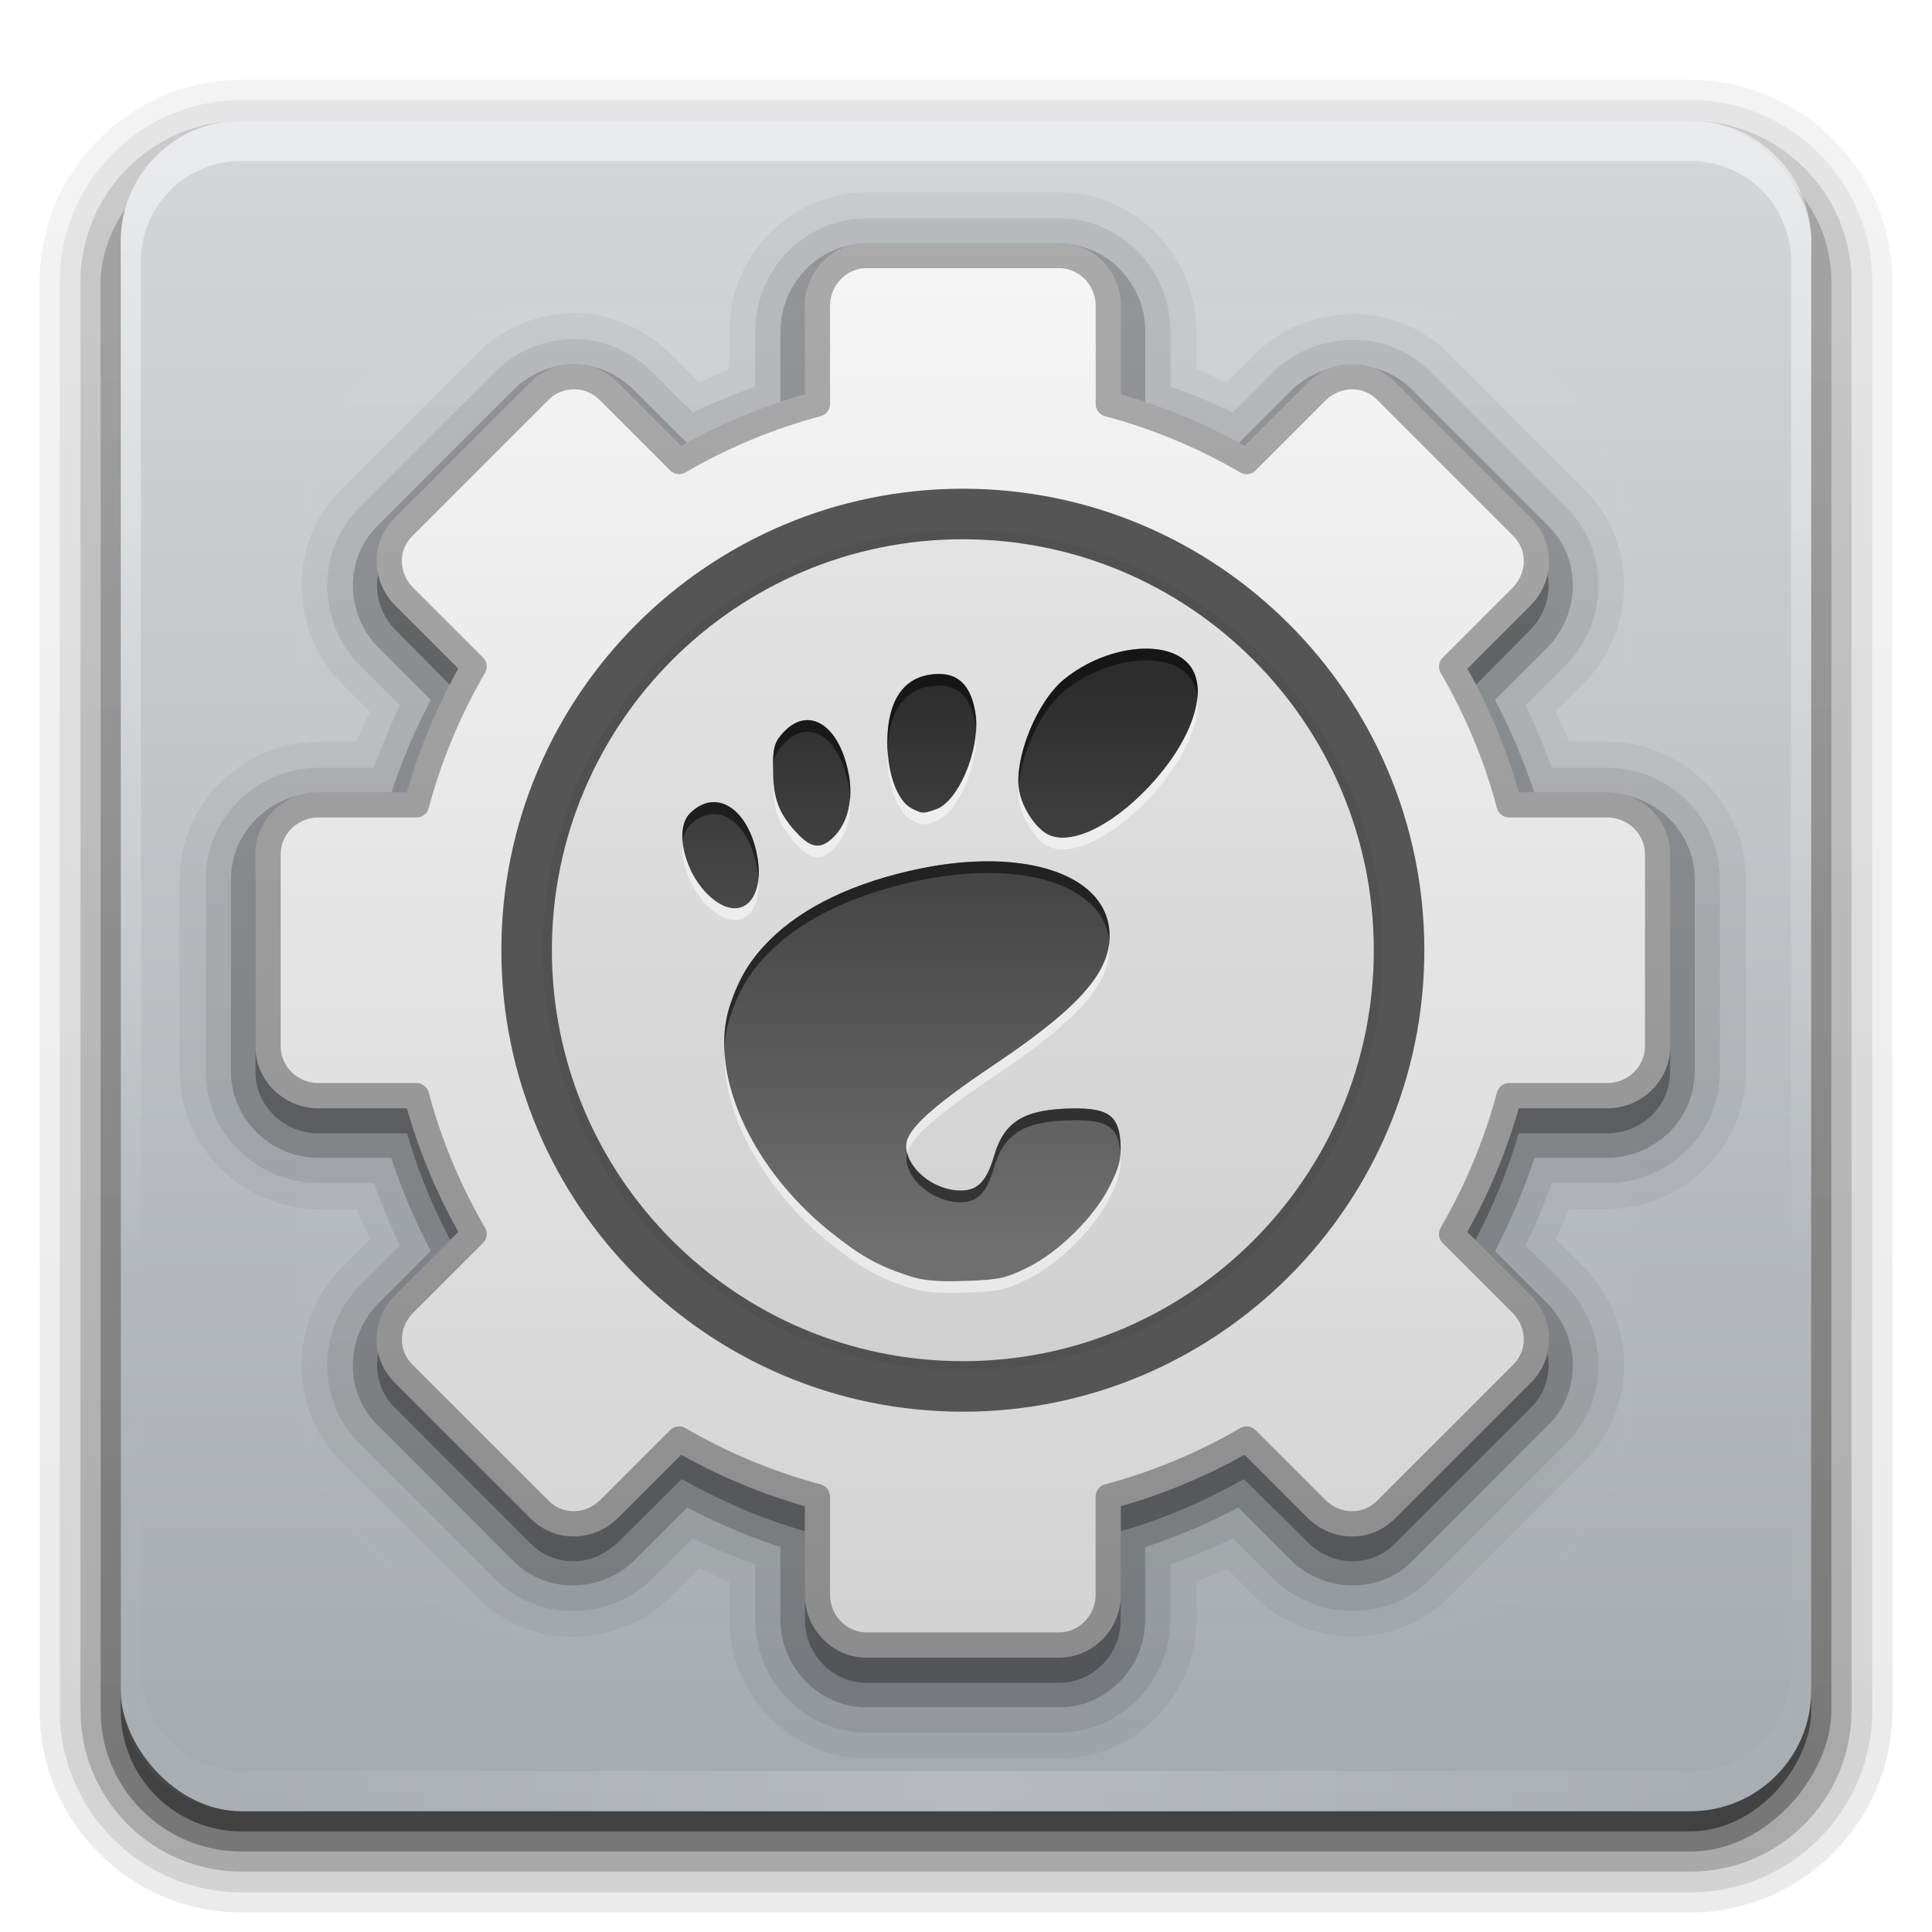 <?xml version="1.0" encoding="UTF-8" standalone="no"?>
<svg
   xmlns:dc="http://purl.org/dc/elements/1.1/"
   xmlns:cc="http://creativecommons.org/ns#"
   xmlns:rdf="http://www.w3.org/1999/02/22-rdf-syntax-ns#"
   xmlns:svg="http://www.w3.org/2000/svg"
   xmlns="http://www.w3.org/2000/svg"
   xmlns:xlink="http://www.w3.org/1999/xlink"
   id="svg2408"
   height="96"
   width="96"
   version="1.0">
  <defs
     id="defs2410">
    <linearGradient
       id="linearGradient4645">
      <stop
         id="stop4641"
         offset="0"
         style="stop-color:#3971ff;stop-opacity:1" />
      <stop
         id="stop4643"
         offset="1"
         style="stop-color:#1848a6;stop-opacity:1" />
    </linearGradient>
    <linearGradient
       gradientTransform="scale(1.006,0.994)"
       gradientUnits="userSpaceOnUse"
       id="ButtonShadow"
       y2="7.017"
       x2="45.448"
       y1="92.54"
       x1="45.448">
      <stop
         offset="0"
         style="stop-color:#000000;stop-opacity:1"
         id="stop3750" />
      <stop
         offset="1"
         style="stop-color:#000000;stop-opacity:0.588"
         id="stop3752" />
    </linearGradient>
    <linearGradient
       id="linearGradient3737">
      <stop
         offset="0"
         style="stop-color:#ffffff;stop-opacity:1"
         id="stop3739" />
      <stop
         offset="1"
         style="stop-color:#ffffff;stop-opacity:0"
         id="stop3741" />
    </linearGradient>
    <linearGradient
       id="linearGradient3700">
      <stop
         offset="0"
         style="stop-color:#a5aaaf;stop-opacity:1"
         id="stop3702" />
      <stop
         offset="1"
         style="stop-color:#d4d7d9;stop-opacity:1"
         id="stop3704" />
    </linearGradient>
    <filter
       id="filter3174"
       color-interpolation-filters="sRGB">
      <feGaussianBlur
         stdDeviation="1.71"
         id="feGaussianBlur3176" />
    </filter>
    <linearGradient
       gradientUnits="userSpaceOnUse"
       xlink:href="#linearGradient3737"
       id="linearGradient3188"
       y2="63.893"
       x2="36.357"
       y1="6"
       x1="36.357" />
    <filter
       id="filter3794"
       color-interpolation-filters="sRGB"
       height="1.384"
       width="1.384"
       y="-0.192"
       x="-0.192">
      <feGaussianBlur
         stdDeviation="5.28"
         id="feGaussianBlur3796" />
    </filter>
    <linearGradient
       gradientUnits="userSpaceOnUse"
       xlink:href="#linearGradient3737"
       id="linearGradient3613"
       y2="138.661"
       x2="48"
       y1="20.221"
       x1="48" />
    <radialGradient
       gradientTransform="matrix(1.157,0,0,0.996,-7.551,0.197)"
       gradientUnits="userSpaceOnUse"
       xlink:href="#linearGradient3737"
       id="radialGradient3619"
       fy="90.172"
       fx="48"
       r="42"
       cy="90.172"
       cx="48" />
    <clipPath
       id="clipPath3613">
      <rect
         style="fill:#ffffff;fill-opacity:1;fill-rule:nonzero;stroke:none"
         id="rect3615"
         y="6"
         x="6"
         ry="6"
         rx="6"
         height="84"
         width="84" />
    </clipPath>
    <linearGradient
       gradientUnits="userSpaceOnUse"
       xlink:href="#linearGradient3700"
       id="linearGradient3617"
       y2="5.988"
       x2="48"
       y1="90"
       x1="48" />
    <linearGradient
       gradientTransform="matrix(1.006,0,0,0.994,100,0)"
       gradientUnits="userSpaceOnUse"
       id="ButtonShadow-0"
       y2="7.017"
       x2="45.448"
       y1="92.54"
       x1="45.448">
      <stop
         offset="0"
         style="stop-color:#000000;stop-opacity:1"
         id="stop3750-8" />
      <stop
         offset="1"
         style="stop-color:#000000;stop-opacity:0.588"
         id="stop3752-5" />
    </linearGradient>
    <linearGradient
       gradientTransform="matrix(1.024,0,0,1.012,-1.143,-98.071)"
       gradientUnits="userSpaceOnUse"
       xlink:href="#ButtonShadow-0"
       id="linearGradient3780"
       y2="90.239"
       x2="32.251"
       y1="6.132"
       x1="32.251" />
    <linearGradient
       gradientTransform="matrix(1.024,0,0,1.012,-1.143,-98.071)"
       gradientUnits="userSpaceOnUse"
       xlink:href="#ButtonShadow-0"
       id="linearGradient3772"
       y2="90.239"
       x2="32.251"
       y1="6.132"
       x1="32.251" />
    <linearGradient
       gradientTransform="matrix(1.024,0,0,1.012,-1.143,-98.071)"
       gradientUnits="userSpaceOnUse"
       xlink:href="#ButtonShadow-0"
       id="linearGradient3725"
       y2="90.239"
       x2="32.251"
       y1="6.132"
       x1="32.251" />
    <linearGradient
       gradientTransform="translate(0,-97)"
       gradientUnits="userSpaceOnUse"
       xlink:href="#ButtonShadow-0"
       id="linearGradient3721"
       y2="90.239"
       x2="32.251"
       y1="6.132"
       x1="32.251" />
    <linearGradient
       gradientTransform="matrix(1.024,0,0,1.012,-1.143,-98.071)"
       gradientUnits="userSpaceOnUse"
       xlink:href="#ButtonShadow-0"
       id="linearGradient3026"
       y2="90.239"
       x2="32.251"
       y1="6.132"
       x1="32.251" />
    <linearGradient
       gradientTransform="matrix(0,1,-1,0,97,1)"
       gradientUnits="userSpaceOnUse"
       xlink:href="#linearGradient4086"
       id="linearGradient4111"
       y2="49"
       x2="72"
       y1="49"
       x1="-41" />
    <linearGradient
       id="linearGradient4086">
      <stop
         offset="0"
         style="stop-color:#bebebe;stop-opacity:1"
         id="stop4088" />
      <stop
         offset="1"
         style="stop-color:#ebebeb;stop-opacity:1"
         id="stop4098" />
    </linearGradient>
    <radialGradient
       gradientUnits="userSpaceOnUse"
       xlink:href="#linearGradient3841-9"
       id="radialGradient3847-1"
       fy="44"
       fx="48"
       r="16"
       cy="44"
       cx="48" />
    <linearGradient
       id="linearGradient3841-9">
      <stop
         offset="0"
         style="stop-color:#ffffff;stop-opacity:1"
         id="stop3843-9" />
      <stop
         offset="0.5"
         style="stop-color:#ffffff;stop-opacity:0.336"
         id="stop3849-7" />
      <stop
         offset="1"
         style="stop-color:#000000;stop-opacity:0.168"
         id="stop3845-4" />
    </linearGradient>
    <linearGradient
       gradientTransform="matrix(0,-1,1,0,0,97)"
       gradientUnits="userSpaceOnUse"
       xlink:href="#linearGradient3851-2"
       id="linearGradient3857-9"
       y2="48"
       x2="120"
       y1="48"
       x1="15" />
    <linearGradient
       id="linearGradient3851-2">
      <stop
         offset="0"
         style="stop-color:#000000;stop-opacity:1"
         id="stop3853-9" />
      <stop
         offset="1"
         style="stop-color:#000000;stop-opacity:0"
         id="stop3855-4" />
    </linearGradient>
    <linearGradient
       gradientTransform="matrix(0,-1,1,0,-1,97)"
       gradientUnits="userSpaceOnUse"
       xlink:href="#linearGradient4086"
       id="linearGradient4223"
       y2="49"
       x2="80"
       y1="49"
       x1="16" />
    <linearGradient
       xlink:href="#LO"
       id="linearGradient4586"
       gradientUnits="userSpaceOnUse"
       gradientTransform="matrix(0.209,0,0,0.207,-53.554,-1.035)"
       x1="319.208"
       y1="235.149"
       x2="657.653"
       y2="269.494" />
    <linearGradient
       id="LO"
       gradientUnits="userSpaceOnUse"
       x1="319.208"
       y1="235.149"
       x2="657.653"
       y2="269.494">
      <stop
         style="stop-color:#e54c18"
         offset="0"
         id="stop12" />
      <stop
         style="stop-color:#fec350"
         offset="1"
         id="stop14" />
    </linearGradient>
    <linearGradient
       xlink:href="#a-5"
       id="linearGradient4582"
       x1="10.973"
       y1="24"
       x2="36.937"
       y2="24"
       gradientUnits="userSpaceOnUse"
       gradientTransform="matrix(2.374,0,0,2.376,-8.677,-8.035)" />
    <linearGradient
       gradientUnits="userSpaceOnUse"
       x2="0"
       y2="503.8"
       y1="542.8"
       id="a-5">
      <stop
         stop-color="#2a2c2f"
         id="stop21" />
      <stop
         stop-color="#424649"
         offset="1"
         id="stop23" />
    </linearGradient>
    <filter
       style="color-interpolation-filters:sRGB"
       id="filter4244">
      <feGaussianBlur
         id="feGaussianBlur4246"
         stdDeviation="1.568" />
    </filter>
    <linearGradient
       gradientTransform="matrix(0.822,0,0,0.822,-61.071,53.381)"
       gradientUnits="userSpaceOnUse"
       xlink:href="#linearGradient7450"
       id="linearGradient3846"
       y2="5.597"
       x2="57.518"
       y1="90"
       x1="57.518" />
    <linearGradient
       id="linearGradient7450">
      <stop
         offset="0"
         style="stop-color:#e3e3e3;stop-opacity:1"
         id="stop7452" />
      <stop
         offset="1"
         style="stop-color:#939393;stop-opacity:1"
         id="stop7454" />
    </linearGradient>
    <linearGradient
       gradientUnits="userSpaceOnUse"
       y2="48.215"
       x2="77.643"
       y1="48.215"
       x1="17.659"
       id="linearGradient4583"
       xlink:href="#linearGradient7450" />
    <linearGradient
       gradientUnits="userSpaceOnUse"
       y2="48.215"
       x2="77.643"
       y1="48.215"
       x1="17.659"
       id="linearGradient4591"
       xlink:href="#linearGradient3841-9" />
    <linearGradient
       gradientTransform="matrix(0.695,0,0,0.693,17.631,13.305)"
       gradientUnits="userSpaceOnUse"
       xlink:href="#ButtonShadow"
       id="linearGradient2905"
       y2="76.444"
       x2="36.182"
       y1="19.556"
       x1="36.182" />
    <linearGradient
       gradientUnits="userSpaceOnUse"
       y2="71.915"
       x2="-27.488"
       y1="81.472"
       x1="-27.42"
       id="linearGradient4647"
       xlink:href="#linearGradient4645" />
    <linearGradient
       xlink:href="#o"
       x1="86.133"
       y1="105.1"
       gradientTransform="matrix(0.341,0,0,0.341,34.783,94.593)"
       x2="84.639"
       gradientUnits="userSpaceOnUse"
       y2="20.895"
       id="q">
      <stop
         id="stop27"
         offset="0"
         stop-color="#e5e5e5" />
      <stop
         id="stop29"
         offset="1"
         stop-color="#ababab" />
    </linearGradient>
    <linearGradient
       x1="20.759"
       y1="1"
       gradientTransform="matrix(1.051,0,0,1.051,31.383,91.904)"
       x2="20.759"
       gradientUnits="userSpaceOnUse"
       y2="45.017"
       id="p">
      <stop
         id="stop32"
         offset="0"
         stop-color="#f6f6f6" />
      <stop
         id="stop34"
         offset="1"
         stop-color="#d2d2d2" />
    </linearGradient>
    <linearGradient
       x1="37.201"
       y1="1"
       gradientTransform="matrix(1.051,0,0,1.051,31.383,91.904)"
       x2="37.201"
       gradientUnits="userSpaceOnUse"
       y2="45"
       id="o">
      <stop
         id="stop37"
         offset="0"
         stop-color="#aaa" />
      <stop
         id="stop39"
         offset="1"
         stop-color="#8c8c8c" />
    </linearGradient>
    <linearGradient
       y2="45"
       x2="37.201"
       y1="1"
       x1="37.201"
       gradientTransform="matrix(1.051,0,0,1.051,31.383,91.904)"
       gradientUnits="userSpaceOnUse"
       id="linearGradient4765"
       xlink:href="#o" />
  </defs>
  <g
     style="display:none"
     id="layer2">
    <rect
       style="opacity:0.9;fill:url(#ButtonShadow);fill-opacity:1;fill-rule:nonzero;stroke:none;filter:url(#filter3174)"
       id="rect3745"
       y="7"
       x="5"
       ry="6"
       rx="6"
       height="85"
       width="86" />
  </g>
  <g
     id="layer3">
    <path
       style="opacity:0.08;fill:url(#linearGradient3026);fill-opacity:1;fill-rule:nonzero;stroke:none;display:inline"
       id="path3786"
       transform="scale(1,-1)"
       d="m 12,-95.031 c -5.511,0 -10.031,4.52 -10.031,10.031 l 0,71 c 0,5.511 4.52,10.031 10.031,10.031 l 72,0 c 5.511,0 10.031,-4.52 10.031,-10.031 l 0,-71 c 0,-5.511 -4.52,-10.031 -10.031,-10.031 l -72,0 z" />
    <path
       style="opacity:0.1;fill:url(#linearGradient3780);fill-opacity:1;fill-rule:nonzero;stroke:none;display:inline"
       id="path3778"
       transform="scale(1,-1)"
       d="m 12,-94.031 c -4.972,0 -9.031,4.06 -9.031,9.031 l 0,71 c 0,4.972 4.06,9.031 9.031,9.031 l 72,0 c 4.972,0 9.031,-4.06 9.031,-9.031 l 0,-71 c 0,-4.972 -4.06,-9.031 -9.031,-9.031 l -72,0 z" />
    <path
       style="opacity:0.2;fill:url(#linearGradient3772);fill-opacity:1;fill-rule:nonzero;stroke:none;display:inline"
       id="path3770"
       transform="scale(1,-1)"
       d="m 12,-93 c -4.409,0 -8,3.591 -8,8 l 0,71 c 0,4.409 3.591,8 8,8 l 72,0 c 4.409,0 8,-3.591 8,-8 l 0,-71 c 0,-4.409 -3.591,-8 -8,-8 l -72,0 z" />
    <rect
       style="opacity:0.3;fill:url(#linearGradient3725);fill-opacity:1;fill-rule:nonzero;stroke:none;display:inline"
       id="rect3723"
       transform="scale(1,-1)"
       y="-92"
       x="5"
       ry="7"
       rx="7"
       height="85"
       width="86" />
    <rect
       style="opacity:0.45;fill:url(#linearGradient3721);fill-opacity:1;fill-rule:nonzero;stroke:none;display:inline"
       id="rect3716"
       transform="scale(1,-1)"
       y="-91"
       x="6"
       ry="6"
       rx="6"
       height="84"
       width="84" />
  </g>
  <g
     id="layer1">
    <rect
       style="fill:url(#linearGradient3617);fill-opacity:1;fill-rule:nonzero;stroke:none"
       id="rect2419"
       y="6"
       x="6"
       ry="6"
       rx="6"
       height="84"
       width="84" />
    <path
       style="opacity:0.5;fill:url(#linearGradient3188);fill-opacity:1;fill-rule:nonzero;stroke:none"
       id="rect3728"
       d="M 12,6 C 8.676,6 6,8.676 6,12 l 0,2 0,68 0,2 c 0,0.335 0.041,0.651 0.094,0.969 0.049,0.296 0.097,0.597 0.188,0.875 0.01,0.03 0.021,0.064 0.031,0.094 0.099,0.288 0.235,0.547 0.375,0.812 0.145,0.274 0.316,0.536 0.5,0.781 0.184,0.246 0.374,0.473 0.594,0.688 0.44,0.428 0.943,0.815 1.5,1.094 0.279,0.14 0.573,0.247 0.875,0.344 -0.256,-0.1 -0.487,-0.236 -0.719,-0.375 -0.007,-0.004 -0.024,0.004 -0.031,0 -0.032,-0.019 -0.062,-0.043 -0.094,-0.062 -0.12,-0.077 -0.231,-0.164 -0.344,-0.25 -0.106,-0.081 -0.213,-0.161 -0.312,-0.25 C 8.478,88.557 8.309,88.373 8.156,88.188 8.049,88.057 7.938,87.922 7.844,87.781 7.819,87.743 7.805,87.695 7.781,87.656 7.716,87.553 7.651,87.452 7.594,87.344 7.493,87.149 7.388,86.928 7.312,86.719 7.305,86.697 7.289,86.678 7.281,86.656 7.249,86.564 7.245,86.469 7.219,86.375 7.188,86.268 7.148,86.172 7.125,86.062 7.052,85.721 7,85.364 7,85 L 7,83 7,15 7,13 C 7,10.218 9.218,8 12,8 l 2,0 68,0 2,0 c 2.782,0 5,2.218 5,5 l 0,2 0,68 0,2 c 0,0.364 -0.052,0.721 -0.125,1.062 -0.044,0.207 -0.088,0.398 -0.156,0.594 -0.008,0.022 -0.023,0.041 -0.031,0.062 -0.063,0.174 -0.138,0.367 -0.219,0.531 -0.042,0.083 -0.079,0.17 -0.125,0.25 -0.055,0.097 -0.127,0.188 -0.188,0.281 -0.094,0.141 -0.205,0.276 -0.312,0.406 -0.143,0.174 -0.303,0.347 -0.469,0.5 -0.011,0.01 -0.02,0.021 -0.031,0.031 -0.138,0.126 -0.285,0.234 -0.438,0.344 -0.103,0.073 -0.204,0.153 -0.312,0.219 -0.007,0.004 -0.024,-0.004 -0.031,0 -0.232,0.139 -0.463,0.275 -0.719,0.375 0.302,-0.097 0.596,-0.204 0.875,-0.344 0.557,-0.279 1.06,-0.666 1.5,-1.094 0.22,-0.214 0.409,-0.442 0.594,-0.688 0.184,-0.246 0.355,-0.508 0.5,-0.781 0.14,-0.265 0.276,-0.525 0.375,-0.812 0.01,-0.031 0.021,-0.063 0.031,-0.094 0.09,-0.278 0.139,-0.579 0.188,-0.875 C 89.959,84.651 90,84.335 90,84 l 0,-2 0,-68 0,-2 C 90,8.676 87.324,6 84,6 L 12,6 z" />
    <path
       style="opacity:0.2;fill:url(#radialGradient3619);fill-opacity:1;fill-rule:nonzero;stroke:none"
       id="path3615"
       d="M 12,90 C 8.676,90 6,87.324 6,84 L 6,82 6,14 6,12 c 0,-0.335 0.041,-0.651 0.094,-0.969 0.049,-0.296 0.097,-0.597 0.188,-0.875 C 6.291,10.126 6.302,10.093 6.312,10.062 6.411,9.775 6.547,9.515 6.688,9.25 6.832,8.976 7.003,8.714 7.188,8.469 7.372,8.223 7.561,7.995 7.781,7.781 8.221,7.353 8.724,6.967 9.281,6.688 9.56,6.548 9.855,6.441 10.156,6.344 9.9,6.444 9.67,6.58 9.438,6.719 c -0.007,0.004 -0.024,-0.004 -0.031,0 -0.032,0.019 -0.062,0.043 -0.094,0.062 -0.12,0.077 -0.231,0.164 -0.344,0.25 -0.106,0.081 -0.213,0.161 -0.312,0.25 C 8.478,7.443 8.309,7.627 8.156,7.812 8.049,7.943 7.938,8.078 7.844,8.219 7.819,8.257 7.805,8.305 7.781,8.344 7.716,8.447 7.651,8.548 7.594,8.656 7.493,8.851 7.388,9.072 7.312,9.281 7.305,9.303 7.289,9.322 7.281,9.344 7.249,9.436 7.245,9.531 7.219,9.625 7.188,9.732 7.148,9.828 7.125,9.938 7.052,10.279 7,10.636 7,11 l 0,2 0,68 0,2 c 0,2.782 2.218,5 5,5 l 2,0 68,0 2,0 c 2.782,0 5,-2.218 5,-5 l 0,-2 0,-68 0,-2 C 89,10.636 88.948,10.279 88.875,9.938 88.831,9.731 88.787,9.54 88.719,9.344 88.711,9.322 88.695,9.303 88.688,9.281 88.625,9.108 88.549,8.914 88.469,8.75 88.427,8.667 88.39,8.58 88.344,8.5 88.289,8.403 88.217,8.312 88.156,8.219 88.062,8.078 87.951,7.943 87.844,7.812 87.701,7.638 87.541,7.466 87.375,7.312 87.364,7.302 87.355,7.291 87.344,7.281 87.205,7.156 87.059,7.047 86.906,6.938 86.804,6.864 86.702,6.784 86.594,6.719 c -0.007,-0.004 -0.024,0.004 -0.031,0 -0.232,-0.139 -0.463,-0.275 -0.719,-0.375 0.302,0.097 0.596,0.204 0.875,0.344 0.557,0.279 1.06,0.666 1.5,1.094 0.22,0.214 0.409,0.442 0.594,0.688 0.184,0.246 0.355,0.508 0.5,0.781 0.14,0.265 0.276,0.525 0.375,0.812 0.01,0.031 0.021,0.063 0.031,0.094 0.09,0.278 0.139,0.579 0.188,0.875 C 89.959,11.349 90,11.665 90,12 l 0,2 0,68 0,2 c 0,3.324 -2.676,6 -6,6 l -72,0 z" />
  </g>
  <g
     id="layer5">
    <rect
       style="opacity:0.1;fill:url(#linearGradient3613);fill-opacity:1;fill-rule:nonzero;stroke:#ffffff;stroke-width:0.5;stroke-linecap:round;stroke-linejoin:miter;stroke-miterlimit:4;stroke-dasharray:none;stroke-dashoffset:0;stroke-opacity:1;filter:url(#filter3794)"
       id="rect3171"
       clip-path="url(#clipPath3613)"
       y="15"
       x="15"
       ry="12"
       rx="12"
       height="66"
       width="66" />
  </g>
  <g
     id="layer3-3"
     transform="matrix(1.217,0,0,1.217,-11.119,-9.626)">
    <g
       transform="matrix(2,0,0,2,-18.993,-23.501)"
       id="g4688" />
    <g
       transform="matrix(1.255,0,0,1.255,-22.602,-98.978)"
       id="g4755">
      <path
         style="display:block;opacity:0.05;stroke-width:0.822"
         d="m 53.481,91.426 c -2.492,0 -4.469,2.089 -4.469,4.52 v 1.233 c -0.332,0.129 -0.65,0.291 -0.976,0.437 l -0.898,-0.898 c -0.727,-0.727 -1.818,-1.35 -3.133,-1.361 -1.149,-0.01 -2.307,0.432 -3.185,1.31 l -4.444,4.442 c -1.765,1.765 -1.647,4.619 0.051,6.318 l 0.899,0.899 c -0.146,0.326 -0.308,0.644 -0.437,0.976 h -1.233 c -2.431,0 -4.52,1.977 -4.52,4.469 v 6.267 c 0,2.492 2.089,4.469 4.52,4.469 h 1.233 c 0.129,0.332 0.291,0.65 0.437,0.976 l -0.899,0.899 c -1.699,1.699 -1.817,4.553 -0.051,6.318 l 4.443,4.443 c 1.765,1.765 4.619,1.648 6.318,-0.051 l 0.899,-0.9 c 0.326,0.145 0.644,0.307 0.976,0.436 v 1.233 c 0,2.431 1.977,4.52 4.469,4.52 h 6.267 c 2.492,0 4.469,-2.089 4.469,-4.52 v -1.233 c 0.332,-0.129 0.65,-0.291 0.976,-0.437 l 0.899,0.899 c 1.699,1.699 4.553,1.817 6.318,0.051 l 4.442,-4.444 c 1.765,-1.765 1.647,-4.619 -0.051,-6.318 l -0.898,-0.899 c 0.145,-0.326 0.307,-0.644 0.436,-0.976 h 1.233 c 2.431,0 4.52,-1.977 4.52,-4.469 v -6.267 c 0,-2.491 -2.089,-4.469 -4.52,-4.469 h -1.233 c -0.129,-0.334 -0.292,-0.652 -0.437,-0.977 l 0.899,-0.899 c 1.699,-1.699 1.817,-4.553 0.051,-6.318 l -4.444,-4.442 c -1.765,-1.765 -4.619,-1.648 -6.318,0.051 l -0.899,0.898 c -0.326,-0.145 -0.644,-0.307 -0.976,-0.436 v -1.233 c 0,-2.431 -1.977,-4.52 -4.469,-4.52 h -6.267 z m 3.133,21.524 c 2.233,0 3.955,1.722 3.955,3.955 0,2.233 -1.722,3.955 -3.955,3.955 -2.233,0 -3.955,-1.722 -3.955,-3.955 0,-2.233 1.722,-3.955 3.955,-3.955 z"
         display="block"
         id="path108" />
      <path
         style="display:block;opacity:0.08;stroke-width:0.822"
         d="m 53.481,92.273 c -2.026,0 -3.621,1.69 -3.621,3.673 v 1.798 c -0.696,0.252 -1.375,0.528 -2.029,0.848 l -1.285,-1.285 c -0.599,-0.599 -1.484,-1.096 -2.543,-1.105 -0.937,-0.007 -1.881,0.34 -2.594,1.054 l -4.443,4.443 c -1.431,1.431 -1.33,3.755 0.051,5.137 l 1.284,1.284 c -0.32,0.654 -0.596,1.333 -0.848,2.029 h -1.798 c -1.983,0 -3.673,1.595 -3.673,3.621 v 6.267 c 0,2.026 1.69,3.621 3.673,3.621 h 1.798 c 0.252,0.696 0.528,1.375 0.848,2.029 l -1.284,1.284 c -1.381,1.381 -1.483,3.706 -0.051,5.137 l 4.443,4.443 c 1.431,1.431 3.755,1.33 5.137,-0.051 l 1.284,-1.284 c 0.654,0.32 1.333,0.596 2.029,0.848 v 1.798 c 0,1.983 1.595,3.673 3.621,3.673 h 6.267 c 2.026,0 3.621,-1.69 3.621,-3.673 v -1.798 c 0.696,-0.252 1.375,-0.528 2.029,-0.848 l 1.285,1.284 c 1.382,1.382 3.706,1.482 5.137,0.051 l 4.443,-4.443 c 1.431,-1.431 1.33,-3.755 -0.051,-5.137 l -1.285,-1.285 c 0.32,-0.654 0.596,-1.333 0.848,-2.029 h 1.798 c 1.983,0 3.673,-1.595 3.673,-3.621 v -6.267 c 0,-2.026 -1.69,-3.621 -3.673,-3.621 h -1.798 c -0.252,-0.696 -0.528,-1.376 -0.847,-2.03 l 1.284,-1.284 c 1.381,-1.381 1.483,-3.706 0.051,-5.137 l -4.443,-4.443 c -1.431,-1.431 -3.755,-1.33 -5.137,0.051 l -1.284,1.284 c -0.654,-0.319 -1.334,-0.595 -2.029,-0.847 v -1.798 c 0,-1.983 -1.595,-3.673 -3.621,-3.673 h -6.267 z m 3.133,19.828 c 2.676,0 4.803,2.127 4.803,4.803 0,2.676 -2.127,4.803 -4.803,4.803 -2.676,0 -4.803,-2.127 -4.803,-4.803 0,-2.676 2.127,-4.803 4.803,-4.803 z"
         display="block"
         id="path110" />
      <path
         style="display:block;opacity:0.2;stroke-width:0.822"
         d="m 53.481,93.095 c -1.56,0 -2.8,1.315 -2.8,2.851 v 2.363 c -1.054,0.344 -2.071,0.78 -3.031,1.284 l -1.695,-1.695 c -0.48,-0.48 -1.16,-0.867 -1.952,-0.873 -0.72,-0.006 -1.451,0.27 -2.003,0.822 l -4.443,4.443 c -1.098,1.098 -1.017,2.887 0.051,3.955 l 1.695,1.695 c -0.504,0.959 -0.94,1.976 -1.284,3.031 h -2.363 c -1.536,0 -2.851,1.24 -2.851,2.8 v 6.267 c 0,1.56 1.315,2.8 2.851,2.8 h 2.363 c 0.344,1.054 0.78,2.071 1.284,3.031 l -1.695,1.695 c -1.069,1.069 -1.149,2.858 -0.051,3.955 l 4.443,4.443 c 1.098,1.098 2.887,1.017 3.955,-0.051 l 1.695,-1.695 c 0.959,0.504 1.976,0.94 3.031,1.284 v 2.363 c 0,1.536 1.24,2.851 2.8,2.851 h 6.267 c 1.56,0 2.8,-1.315 2.8,-2.851 v -2.363 c 1.054,-0.344 2.071,-0.78 3.031,-1.284 l 1.695,1.695 c 1.069,1.069 2.858,1.149 3.955,0.051 l 4.443,-4.443 c 1.098,-1.098 1.017,-2.887 -0.051,-3.955 l -1.695,-1.695 c 0.504,-0.959 0.94,-1.976 1.284,-3.031 h 2.363 c 1.536,0 2.851,-1.24 2.851,-2.8 v -6.267 c 0,-1.56 -1.315,-2.8 -2.851,-2.8 h -2.363 c -0.344,-1.054 -0.78,-2.071 -1.284,-3.031 l 1.695,-1.695 c 1.069,-1.069 1.149,-2.858 0.051,-3.955 l -4.442,-4.445 c -1.098,-1.098 -2.887,-1.017 -3.955,0.051 l -1.695,1.695 c -0.958,-0.505 -1.975,-0.94 -3.03,-1.285 v -2.363 c 0,-1.536 -1.24,-2.851 -2.8,-2.851 h -6.267 z m 3.133,18.184 c 3.121,0 5.625,2.504 5.625,5.625 0,3.121 -2.504,5.625 -5.625,5.625 -3.121,0 -5.625,-2.504 -5.625,-5.625 0,-3.121 2.504,-5.625 5.625,-5.625 z"
         display="block"
         id="path112" />
      <path
         style="display:block;opacity:0.3;stroke-width:0.822"
         d="m 53.481,93.892 c -1.12,0 -2.004,0.935 -2.004,2.055 v 2.877 c -1.412,0.404 -2.753,0.993 -4.007,1.695 l -2.08,-2.055 c -0.375,-0.375 -0.848,-0.638 -1.387,-0.642 -0.518,-0.004 -1.038,0.19 -1.438,0.591 l -4.443,4.443 c -0.79,0.79 -0.734,2.04 0.051,2.825 l 2.055,2.08 c -0.702,1.254 -1.291,2.595 -1.695,4.007 h -2.877 c -1.12,0 -2.055,0.884 -2.055,2.003 v 6.267 c 0,1.119 0.935,2.003 2.055,2.003 h 2.877 c 0.404,1.412 0.993,2.753 1.695,4.007 l -2.055,2.08 c -0.785,0.785 -0.841,2.036 -0.051,2.825 l 4.443,4.443 c 0.79,0.79 2.04,0.734 2.825,-0.051 l 2.08,-2.055 c 1.254,0.703 2.595,1.292 4.007,1.695 v 2.877 c 0,1.12 0.884,2.055 2.003,2.055 h 6.267 c 1.119,0 2.003,-0.935 2.003,-2.055 v -2.877 c 1.412,-0.404 2.753,-0.993 4.007,-1.695 l 2.08,2.055 c 0.785,0.785 2.036,0.841 2.825,0.051 l 4.443,-4.443 c 0.79,-0.79 0.734,-2.04 -0.051,-2.825 l -2.055,-2.08 c 0.702,-1.254 1.291,-2.595 1.695,-4.007 h 2.877 c 1.12,0 2.055,-0.884 2.055,-2.003 v -6.267 c 0,-1.119 -0.935,-2.003 -2.055,-2.003 h -2.877 c -0.404,-1.412 -0.993,-2.753 -1.695,-4.007 l 2.055,-2.08 c 0.785,-0.785 0.841,-2.036 0.051,-2.825 l -4.443,-4.443 c -0.79,-0.79 -2.04,-0.734 -2.825,0.051 l -2.08,2.055 C 64.503,99.818 63.163,99.228 61.751,98.825 v -2.877 c 0,-1.12 -0.884,-2.055 -2.003,-2.055 h -6.267 z m 3.133,16.592 c 3.547,0 6.421,2.874 6.421,6.421 0,3.547 -2.874,6.421 -6.421,6.421 -3.547,0 -6.421,-2.874 -6.421,-6.421 0,-3.547 2.874,-6.421 6.421,-6.421 z"
         display="block"
         id="path114" />
      <path
         style="display:block;fill:url(#p);stroke:url(#linearGradient4765);stroke-width:0.822;stroke-linejoin:round"
         d="m 53.493,93.481 c -0.89,0 -1.61,0.738 -1.61,1.643 v 3.187 c -1.59,0.424 -3.11,1.064 -4.501,1.873 l -2.267,-2.267 c -0.32,-0.32 -0.703,-0.489 -1.117,-0.493 -0.414,-0.004 -0.835,0.145 -1.15,0.46 l -4.435,4.435 c -0.629,0.629 -0.607,1.627 0.033,2.267 l 2.267,2.267 c -0.809,1.39 -1.449,2.91 -1.873,4.501 h -3.187 c -0.905,0 -1.643,0.72 -1.643,1.61 v 6.242 c 0,0.89 0.738,1.61 1.643,1.61 h 3.187 c 0.424,1.591 1.064,3.11 1.873,4.501 l -2.267,2.267 c -0.64,0.64 -0.662,1.638 -0.033,2.267 l 4.435,4.435 c 0.629,0.629 1.627,0.607 2.267,-0.033 l 2.267,-2.267 c 1.39,0.809 2.91,1.449 4.501,1.873 v 3.187 c 0,0.905 0.72,1.643 1.61,1.643 h 6.242 c 0.89,0 1.61,-0.738 1.61,-1.643 v -3.187 c 1.59,-0.424 3.11,-1.064 4.501,-1.873 l 2.267,2.267 c 0.64,0.64 1.638,0.662 2.267,0.033 l 4.435,-4.435 c 0.629,-0.629 0.607,-1.627 -0.033,-2.267 l -2.267,-2.267 c 0.809,-1.39 1.449,-2.91 1.873,-4.501 h 3.187 c 0.905,0 1.643,-0.72 1.643,-1.61 v -6.242 c 0,-0.89 -0.738,-1.61 -1.643,-1.61 h -3.187 c -0.422,-1.59 -1.063,-3.109 -1.871,-4.5 l 2.267,-2.267 c 0.64,-0.64 0.662,-1.638 0.033,-2.267 l -4.435,-4.435 c -0.629,-0.629 -1.627,-0.607 -2.267,0.033 l -2.267,2.267 c -1.39,-0.809 -2.91,-1.449 -4.501,-1.873 v -3.187 c 0,-0.905 -0.72,-1.643 -1.61,-1.643 h -6.242 z"
         display="block"
         id="path116" />
      <path
         style="fill:none;stroke:#555556;stroke-width:1.644;stroke-opacity:1"
         d="m 56.614,101.891 c -7.825,0 -14.192,6.366 -14.192,14.192 0,7.825 6.366,14.192 14.192,14.192 7.825,0 14.192,-6.366 14.192,-14.192 0,-7.825 -6.367,-14.192 -14.192,-14.192 z"
         id="path118" />
      <path
         style="opacity:0.05;stroke-width:0.822"
         d="m 56.614,102.416 c -7.536,0 -13.667,6.131 -13.667,13.666 0,7.536 6.131,13.666 13.667,13.666 7.536,0 13.667,-6.131 13.667,-13.666 0,-7.536 -6.131,-13.666 -13.667,-13.666 z"
         id="path120" />
    </g>
    <g
       transform="matrix(0.582,0,0,0.582,17.828,20.193)"
       id="g4611">
      <path
         d="m 48.725,68.376 c -2.133,-0.71 -3.374,-1.415 -5.469,-3.107 -5.623,-4.541 -8.55,-11.237 -6.957,-15.914 0.658,-1.932 1.408,-3.157 2.766,-4.514 2.357,-2.357 6.032,-4.095 10.625,-5.026 7.133,-1.445 12.75,0.357 13.189,4.232 0.319,2.813 -1.846,5.374 -8.085,9.565 -4.429,2.975 -6.155,4.561 -6.155,5.656 0,1.574 1.915,3.151 3.824,3.151 1.205,0 1.824,-0.649 2.357,-2.471 0.705,-2.413 2.147,-3.264 5.584,-3.296 2.407,-0.022 3.155,0.534 3.265,2.429 0.065,1.11 -0.071,1.67 -0.729,2.998 -1.078,2.177 -3.604,4.676 -5.825,5.763 -1.516,0.742 -1.984,0.841 -4.333,0.92 -2.05,0.068 -2.95,-0.017 -4.056,-0.385 z M 34.922,41.846 c -1.818,-1.587 -2.6,-4.755 -1.455,-5.894 1.745,-1.735 3.959,-0.457 4.663,2.692 0.742,3.319 -1.039,5.096 -3.208,3.201 z m 6.128,-4.422 c -1.303,-1.365 -1.737,-2.445 -1.749,-4.354 -0.01,-1.619 -0.012,-2.065 0.84,-2.913 1.691,-1.681 3.815,-0.431 4.47,3.09 0.322,1.732 -0.041,3.3 -0.997,4.306 -0.882,0.928 -1.589,0.892 -2.564,-0.129 z m 17.506,0.005 c -0.842,-0.44 -1.762,-1.826 -1.98,-2.983 -0.423,-2.244 1.193,-6.312 3.139,-7.898 3.176,-2.587 7.862,-2.898 9.057,-0.6 0.972,1.869 -0.309,5.198 -3.155,8.195 -2.634,2.774 -5.494,4.105 -7.062,3.286 z m -9.503,-1.794 c -1.007,-0.483 -1.733,-2.392 -1.739,-4.572 -0.009,-3.183 1.26,-4.88 3.65,-4.882 1.458,-0.001 2.306,0.979 2.554,2.952 0.303,2.411 -1.22,5.997 -2.776,6.536 -0.939,0.326 -0.941,0.326 -1.689,-0.034 z"
         id="path3456"
         style="display:inline;opacity:0.8;fill:url(#linearGradient2905);fill-opacity:1;stroke:none;stroke-width:0.822" />
      <path
         d="m 65.627,24.4 c -1.852,-0.044 -4.121,0.702 -5.907,2.157 -1.86,1.515 -3.421,5.286 -3.185,7.577 0.128,-2.29 1.531,-5.408 3.185,-6.755 3.176,-2.587 7.846,-2.914 9.041,-0.616 0.157,0.302 0.266,0.656 0.308,1.027 0.061,-0.702 -0.04,-1.333 -0.308,-1.849 -0.523,-1.005 -1.693,-1.507 -3.133,-1.541 z m -14.666,1.772 c -2.39,0.002 -3.656,1.697 -3.647,4.88 4.66e-4,0.162 0.017,0.33 0.026,0.488 0.084,-2.954 1.322,-4.544 3.621,-4.546 1.458,-0.001 2.321,0.981 2.568,2.954 0.009,0.075 -0.006,0.154 0,0.231 0.023,-0.365 0.042,-0.721 0,-1.053 -0.248,-1.973 -1.11,-2.955 -2.568,-2.954 z m -9.169,3.236 c -0.555,-0.027 -1.115,0.219 -1.644,0.745 -0.81,0.805 -0.855,1.292 -0.848,2.723 0.035,-0.848 0.208,-1.265 0.848,-1.901 1.691,-1.681 3.814,-0.439 4.469,3.082 0.053,0.286 0.061,0.573 0.077,0.848 0.041,-0.524 0.03,-1.095 -0.077,-1.669 -0.45,-2.421 -1.604,-3.768 -2.825,-3.827 z m -6.601,5.753 c -0.577,-0.011 -1.175,0.254 -1.721,0.796 -0.429,0.427 -0.579,1.145 -0.514,1.952 0.064,-0.46 0.237,-0.855 0.514,-1.13 1.745,-1.735 3.945,-0.452 4.649,2.697 0.08,0.358 0.13,0.682 0.154,1.002 0.044,-0.537 -3.1e-4,-1.135 -0.154,-1.824 -0.484,-2.165 -1.66,-3.468 -2.928,-3.493 z m 19.52,4.161 c -1.536,-0.026 -3.225,0.127 -5.008,0.488 -4.593,0.931 -8.276,2.677 -10.633,5.034 -1.357,1.357 -2.116,2.588 -2.774,4.52 -0.332,0.974 -0.455,2.022 -0.411,3.133 0.035,-0.813 0.162,-1.581 0.411,-2.312 0.658,-1.932 1.417,-3.163 2.774,-4.52 2.357,-2.357 6.04,-4.103 10.633,-5.034 7.133,-1.445 12.737,0.363 13.176,4.238 0.018,-0.273 0.031,-0.545 0,-0.822 -0.329,-2.906 -3.558,-4.647 -8.168,-4.726 z m 5.702,17.337 c -3.436,0.032 -4.894,0.875 -5.599,3.288 -0.533,1.822 -1.158,2.466 -2.363,2.466 -1.704,0 -3.402,-1.257 -3.75,-2.645 -0.032,0.114 -0.051,0.23 -0.051,0.334 0,1.574 1.892,3.133 3.801,3.133 1.205,0 1.83,-0.643 2.363,-2.466 0.705,-2.413 2.163,-3.256 5.599,-3.288 2.371,-0.022 3.134,0.509 3.262,2.337 0.014,-0.229 0.016,-0.467 0,-0.745 C 63.565,57.179 62.82,56.638 60.413,56.66 Z"
         id="path3873"
         style="display:inline;opacity:0.5;fill:#000000;fill-opacity:1;stroke:none;stroke-width:0.822" />
      <path
         d="m 69.069,27.791 c -0.16,1.837 -1.383,4.176 -3.442,6.344 -2.634,2.774 -5.496,4.106 -7.063,3.288 -0.842,-0.44 -1.759,-1.822 -1.978,-2.979 -0.019,-0.099 -0.04,-0.203 -0.051,-0.308 -0.023,0.404 -0.012,0.793 0.051,1.13 0.218,1.157 1.136,2.54 1.978,2.979 1.567,0.819 4.429,-0.514 7.063,-3.288 2.385,-2.512 3.661,-5.242 3.442,-7.166 z m -15.539,2.389 c -0.143,2.289 -1.458,5.031 -2.8,5.496 -0.939,0.326 -0.921,0.308 -1.669,-0.051 -0.932,-0.447 -1.618,-2.109 -1.721,-4.084 -0.003,0.116 -0.026,0.213 -0.026,0.334 0.006,2.179 0.74,4.089 1.747,4.572 0.748,0.359 0.73,0.377 1.669,0.051 1.507,-0.522 2.985,-3.916 2.8,-6.318 z m -14.229,2.902 c -0.005,0.243 -0.002,0.498 0,0.822 0.012,1.909 0.444,2.976 1.747,4.341 0.974,1.021 1.686,1.056 2.568,0.128 0.798,-0.839 1.161,-2.075 1.079,-3.467 -0.082,1.056 -0.44,1.974 -1.079,2.645 -0.882,0.928 -1.594,0.892 -2.568,-0.128 -1.303,-1.365 -1.734,-2.431 -1.747,-4.341 z m -6.344,4.88 c -0.178,1.446 0.614,3.51 1.978,4.7 1.936,1.69 3.538,0.459 3.339,-2.183 -0.168,2.051 -1.619,2.863 -3.339,1.361 -1.122,-0.98 -1.855,-2.543 -1.978,-3.878 z m 29.922,7.14 c -0.286,2.432 -2.631,4.834 -8.091,8.501 -4.429,2.975 -6.139,4.581 -6.139,5.676 0,0.169 0.009,0.32 0.051,0.488 0.305,-1.082 2.079,-2.65 6.087,-5.342 6.065,-4.074 8.264,-6.602 8.091,-9.323 z m -26.994,7.397 c -0.19,4.393 2.627,9.755 7.371,13.587 2.095,1.692 3.337,2.398 5.471,3.108 1.106,0.368 2.008,0.454 4.058,0.385 2.35,-0.078 2.825,-0.183 4.341,-0.925 2.221,-1.087 4.727,-3.577 5.805,-5.753 0.657,-1.328 0.81,-1.895 0.745,-3.005 -0.052,0.654 -0.27,1.225 -0.745,2.183 -1.078,2.177 -3.583,4.666 -5.805,5.753 -1.516,0.742 -1.991,0.846 -4.341,0.925 -2.05,0.068 -2.952,-0.017 -4.058,-0.385 -2.133,-0.71 -3.376,-1.416 -5.471,-3.108 -4.452,-3.595 -7.204,-8.54 -7.371,-12.765 z"
         id="path3882"
         style="display:inline;opacity:0.5;fill:#ffffff;fill-opacity:1;stroke:none;stroke-width:0.822" />
    </g>
  </g>
</svg>
